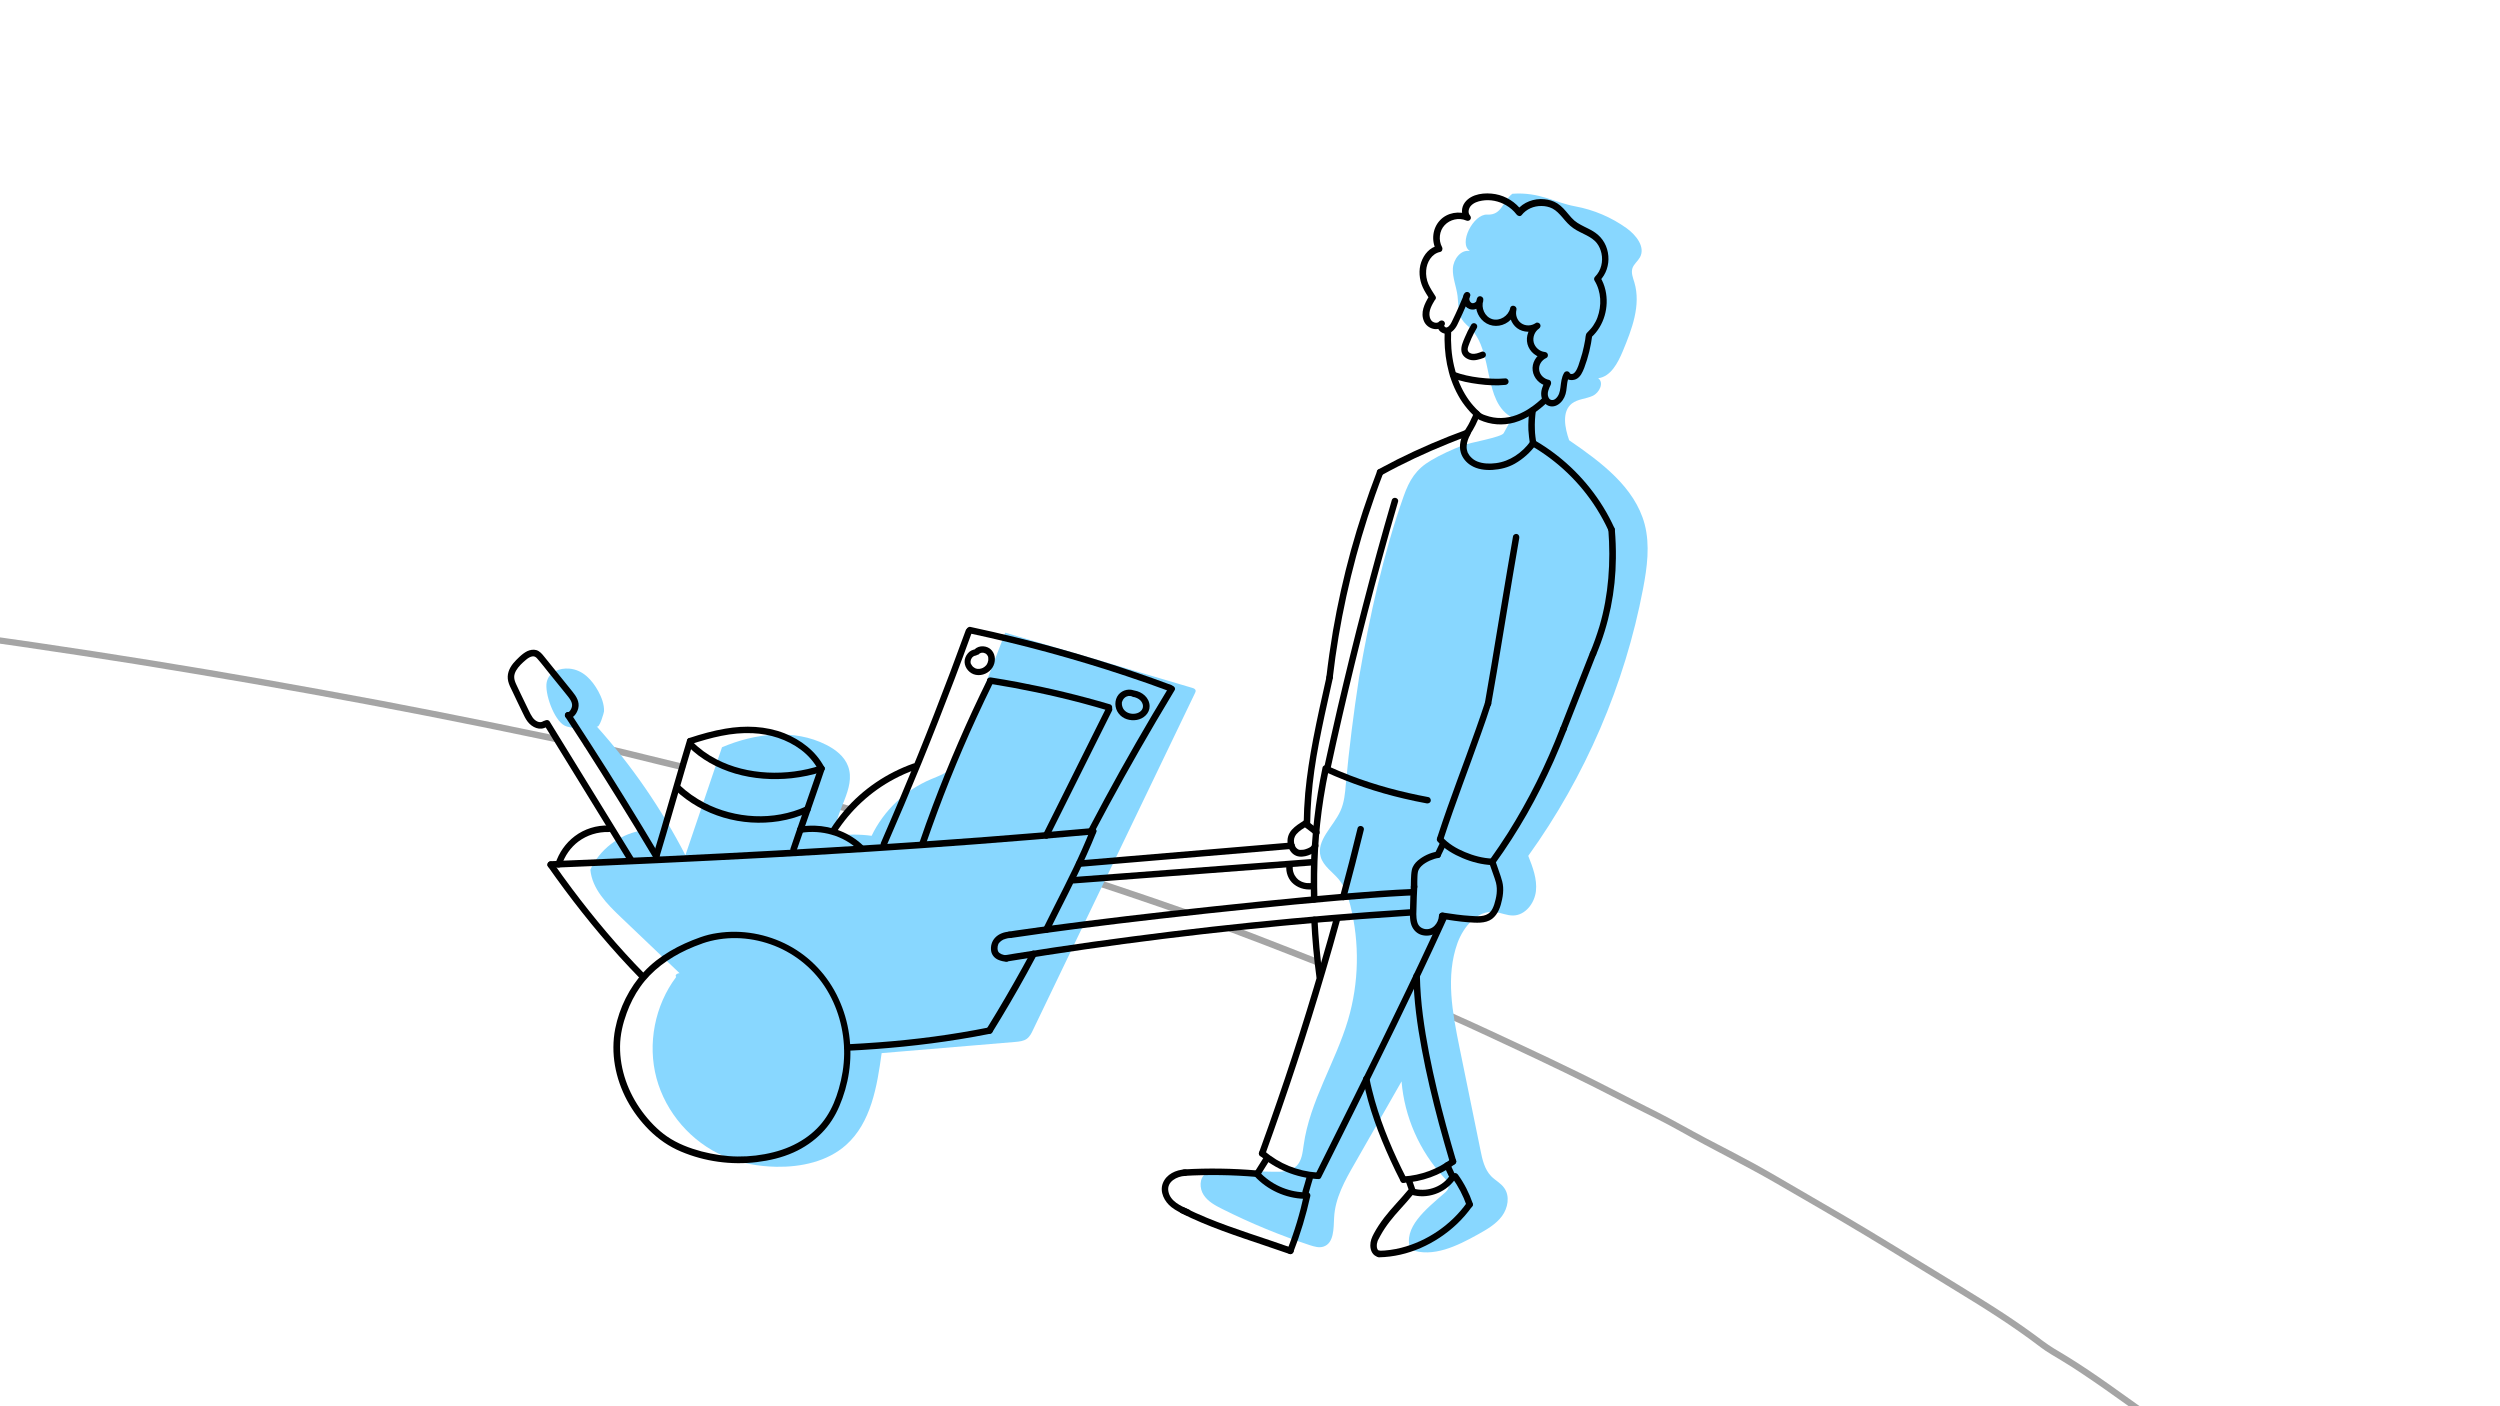 <?xml version="1.0" encoding="utf-8"?>
<!-- Generator: Adobe Illustrator 24.3.0, SVG Export Plug-In . SVG Version: 6.00 Build 0)  -->
<svg version="1.1" xmlns="http://www.w3.org/2000/svg" xmlns:xlink="http://www.w3.org/1999/xlink" x="0px" y="0px"
	 viewBox="0 0 1920 1080" style="enable-background:new 0 0 1920 1080;" xml:space="preserve">
<style type="text/css">
	.st0{fill:#A5A5A5;}
	.st1{fill:#88D7FF;}
</style>
<g id="МОСТ">
	<g id="КОНТУР">
	</g>
	<g>
		<g>
			<path class="st0" d="M1087.9,771.4c15.1,6.6,30.2,13.1,45.1,20c30.6,14.2,61.2,28.4,91.3,43.5c9.7,4.9,19.4,10,29.1,14.8
				c12.5,6.3,25,12.3,37.2,19.2c24,13.6,48.9,25.7,72.8,39.5c23,13.3,46.1,26.6,68.9,40.3c23.3,14,46.3,28.4,69.5,42.5
				c22.4,13.6,44.6,27.6,65.4,43.5c5.1,3.9,10.7,6.9,16.2,10.3c5.7,3.4,11.2,7,16.7,10.7c11.1,7.4,21.9,15.1,32.7,22.8
				c5.4,3.9,10.8,7.7,16.2,11.6c2.6,1.9,5.1-2.5,2.5-4.3c-21.7-15.3-42.9-31.3-65.6-45.1c-5.7-3.4-11.3-6.6-16.6-10.6
				c-5.2-3.9-10.5-7.8-15.8-11.5c-10.7-7.5-21.7-14.6-32.8-21.5c-22.9-14.3-46-28.2-69-42.3c-22.8-14-46-27.5-69.2-40.9
				c-11.9-6.9-23.7-13.9-35.7-20.5c-12.1-6.6-24.3-12.8-36.5-19.2c-12.3-6.5-24.4-13.5-36.8-19.8c-12.3-6.2-24.6-12.4-36.8-18.7
				c-30.7-15.8-62.1-30.3-93.5-44.9c-16.5-7.7-33.2-15-49.8-22.3c-1-0.5-2.1-0.9-3.1-1.4C1087.5,765.8,1084.9,770.1,1087.9,771.4
				L1087.9,771.4z"/>
		</g>
	</g>
	<g>
		<g>
			<path class="st0" d="M944.8,715.8c17.3,6.4,34.5,13.1,51.6,19.8c4.8,1.9,9.6,3.8,14.3,5.6c1.3,0.5,2.7-0.5,3.1-1.7
				c0.4-1.4-0.5-2.6-1.7-3.1c-17.2-6.7-34.3-13.5-51.5-20.1c-4.8-1.8-9.6-3.6-14.4-5.4c-1.3-0.5-2.7,0.5-3.1,1.7
				C942.7,714.2,943.5,715.4,944.8,715.8L944.8,715.8z"/>
		</g>
	</g>
	<g>
		<g>
			<path class="st0" d="M834.3,677.7c19.9,6.5,39.7,13.1,59.5,20c5.5,1.9,11,3.8,16.4,5.7c1.3,0.4,2.7-0.5,3.1-1.7
				c0.4-1.4-0.5-2.6-1.7-3.1c-19.7-6.9-39.5-13.7-59.4-20.3c-5.5-1.8-11-3.6-16.5-5.4C832.6,671.9,831.3,676.7,834.3,677.7
				L834.3,677.7z"/>
		</g>
	</g>
	<g>
		<g>
			<path class="st0" d="M622.2,616c9.7,2.5,19.3,5.1,28.9,7.7c3.1,0.8,4.4-4,1.3-4.8c-9.6-2.6-19.3-5.2-28.9-7.7
				C620.4,610.4,619.1,615.2,622.2,616L622.2,616z"/>
		</g>
	</g>
	<g>
		<g>
			<path class="st0" d="M450,573.8c19,4.2,37.9,9,56.8,13.6c5.5,1.4,11.1,2.7,16.6,4c3.1,0.7,4.5-4.1,1.3-4.8
				c-19-4.5-37.8-9.4-56.8-13.8c-5.5-1.3-11.1-2.6-16.7-3.8C448.2,568.3,446.9,573.1,450,573.8L450,573.8z"/>
		</g>
	</g>
	<g>
		<g>
			<path class="st0" d="M-29.9,490.1c30,4.2,60,8.5,89.9,13.1c29.6,4.5,59.2,9.2,88.7,14.2c29.6,4.9,59.2,10.1,88.7,15.4
				c29.4,5.3,58.8,10.9,88.1,16.6c29.7,5.8,59.3,11.8,88.8,18c3.7,0.8,7.3,1.5,11,2.3c3.1,0.7,4.5-4.2,1.3-4.8
				c-29.6-6.2-59.2-12.3-88.9-18.1c-29.3-5.8-58.7-11.4-88.1-16.7c-29.5-5.4-59.1-10.6-88.6-15.6c-29.5-5-59-9.7-88.6-14.3
				c-29.9-4.6-59.9-9-89.8-13.2c-3.7-0.5-7.4-1-11.1-1.6C-31.7,484.8-33,489.6-29.9,490.1L-29.9,490.1z"/>
		</g>
	</g>
</g>
<g id="ПЧЕЛ">
	<path class="st1" d="M1033.6,602.2c-0.6,7-1.2,14.1-4.1,20.5c-5.4,12.1-18.9,22.7-15.2,35.4c2.1,7.2,9.2,11.6,14,17.4
		c4.6,5.7,7,12.9,8.8,20c7.2,28.7,6.6,59.4-1.8,87.8c-9.7,32.7-29.4,62.4-34.1,96.2c-0.8,5.6-1.4,11.8-5.3,15.8
		c-4.6,4.6-11.9,4.8-18.4,4.6c-13.3-0.3-26.6-0.6-39.9-0.9c-4.1-0.1-8.4-0.1-11.7,2.3c-4.9,3.6-4.8,11.4-1.5,16.4
		c3.3,5.1,8.9,8.1,14.3,10.8c21.7,10.9,44.2,20.2,67.3,27.8c3.4,1.1,7.1,2.2,10.4,1.1c8.1-2.6,7.8-13.8,8.2-22.2
		c0.7-15,8.3-28.6,15.8-41.6c12-21,24-42.1,36-63.1c2.2,27.2,13.8,53.5,32.3,73.5c2,2.2,4.3,4.7,3.8,7.7c-0.3,2-1.9,3.6-3.5,4.9
		c-13.5,11.8-32,26.3-25.7,43.1c17.2,6.4,35.8-2.8,51.8-11.7c6.8-3.8,13.8-7.8,18.4-14c4.6-6.2,6.3-15.4,1.7-21.7
		c-2.6-3.7-6.9-5.8-10-9c-5.1-5.3-6.8-12.9-8.2-20c-5.4-26.3-10.7-52.5-16.1-78.8c-5.4-26.6-10.8-54.8-1.5-80.4
		c4.6-12.5,15.2-25.1,28.5-23.7c4.8,0.5,9.4,2.8,14.3,2.7c9.3-0.2,16.4-9.5,17.4-18.8s-2.5-18.4-5.9-27
		c43.8-60.9,74.2-131.5,88.2-205.3c3.1-16.3,5.4-33.3,1.2-49.4c-7.6-28.6-33.7-47.8-58-64.5c-3.3-9.5-5.8-22,2.1-28.2
		c4.5-3.5,10.8-3.5,16-5.9c5.2-2.4,8.9-10.2,4.2-13.5c9.7-1.3,15.1-11.7,18.9-20.8c7-16.8,14.1-35.3,8.9-52.8
		c-1.1-3.6-2.6-7.3-1.5-10.9c1.1-3.2,4.1-5.4,5.8-8.4c4.3-7.9-2.9-17-10.2-22.3c-11.7-8.4-25.3-14.2-39.4-16.8
		c-16.3-3-27.5-11.2-48.4-9.7c-7.6,5.7-7.9,16.6-19.3,16c-10.7-0.6-22.4,22.4-13.3,28c-7-1.4-12.8,6.4-13.1,13.5
		c-0.3,7.1,2.7,13.9,3.6,21c0.8,6.2,0.1,13,3.5,18.2c1.7,2.7,4.3,4.6,6.6,6.9c18,18.5,9.1,56.2,31.9,68.3c-2.2,4-4.4,8-6.6,12
		c-1.7,3.1-26.6,7.4-31.1,9.2c-8.4,3.3-17,7.1-24.7,11.7c-11.5,6.7-16.6,15.1-21,27.5c-15.8,44.7-26.1,92.2-34.2,138.9
		C1039.6,547.4,1036.1,574.7,1033.6,602.2z"/>
	<g id="Слой_8">
		<g>
			<g>
				<path d="M1124.6,331.3c-2.6,4.9-4.4,10.7-2.7,16.3c1.2,4.1,4.2,7.7,7.9,9.9c4.8,3,10.8,3.7,16.4,3.4c6.1-0.4,11.9-1.8,17.2-4.8
					c6.3-3.6,11.9-8.6,16.2-14.5c0.8-1.1,0.2-2.8-0.9-3.4c-1.3-0.7-2.6-0.2-3.4,0.9c-6.3,8.6-15.8,15.3-26.5,16.6
					c-4.7,0.6-9.8,0.5-14.3-1.3c-2-0.8-3.8-2.1-5.2-3.7c-0.2-0.2-0.4-0.5-0.6-0.7c-0.1-0.1-0.3-0.4,0,0c-0.1-0.1-0.2-0.3-0.3-0.4
					c-0.4-0.6-0.8-1.3-1.2-2c-0.3-0.7,0.2,0.5-0.1-0.3c-0.1-0.2-0.2-0.5-0.2-0.7c-0.2-0.5-0.3-1-0.4-1.5c-0.1-0.7-0.2-1.7-0.1-2.8
					c0.2-2.9,1.3-5.8,2.7-8.4C1130.4,330.9,1126.1,328.4,1124.6,331.3L1124.6,331.3z"/>
			</g>
		</g>
		<g>
			<g>
				<path d="M1131.8,317.2c-0.1,0.4-0.3,0.8-0.4,1.2c-0.2,0.5-0.4,1-0.6,1.5c-0.1,0.1-0.1,0.3-0.2,0.4c-0.1,0.3-0.1,0.2,0,0
					c-0.2,0.4-0.3,0.7-0.5,1c-1.5,3.5-3.4,6.8-5.5,10c-0.7,1.1-0.2,2.8,0.9,3.4c1.3,0.7,2.6,0.3,3.4-0.9c3.1-4.7,5.8-9.9,7.6-15.3
					c0.4-1.2-0.5-2.8-1.7-3.1C1133.5,315.1,1132.2,315.8,1131.8,317.2L1131.8,317.2z"/>
			</g>
		</g>
		<g>
			<g>
				<path d="M1174.6,315.2c-0.7,5-1,10-0.8,15c0.2,3.6,0.7,7.2,1.2,10.8c0.2,1.3,1.9,2.1,3.1,1.7c1.4-0.4,1.9-1.7,1.7-3.1
					c-0.3-1.7-0.4-2.8-0.6-4.3c-0.2-1.8-0.4-3.7-0.4-5.5c-0.2-4.9,0.1-9.8,0.8-14.7c0.2-1.3-1.3-2.5-2.5-2.5
					C1175.6,312.7,1174.7,313.8,1174.6,315.2L1174.6,315.2z"/>
			</g>
		</g>
		<g>
			<g>
				<path d="M1109.5,254.5c-0.7,16.9,2.1,34.3,10.4,49.2c2,3.7,4.4,7.1,7.1,10.3c1.3,1.6,2.7,3.1,4.2,4.5c1.6,1.5,3.1,3.1,5.1,4
					c8.5,3.8,17.8,4.5,26.8,2c9.8-2.8,18.3-8.9,25.6-15.9c2.3-2.2-1.2-5.8-3.5-3.5c-5.9,5.7-12.7,10.7-20.4,13.6
					c-7.8,2.9-16,3.2-23.9,0.3c-1-0.3-2-0.7-2.9-1.2c-0.8-0.4-1.5-1.2-2.2-1.8c-1.4-1.3-2.8-2.7-4.1-4.2c-2.5-2.8-4.7-5.9-6.6-9.1
					c-4-6.7-6.7-14.1-8.4-21.7c-2-8.7-2.6-17.7-2.2-26.6C1114.7,251.3,1109.7,251.3,1109.5,254.5L1109.5,254.5z"/>
			</g>
		</g>
		<g>
			<g>
				<path d="M1115.3,290.3c6.4,2.5,13.3,3.8,20.2,4.7c6.8,0.9,13.8,1.3,20.6,0.6c1.3-0.1,2.5-1.1,2.5-2.5c0-1.3-1.1-2.6-2.5-2.5
					c-6.7,0.6-13.5,0.2-20.2-0.6c-6.5-0.8-13.1-2.2-19.2-4.5c-1.3-0.5-2.7,0.5-3.1,1.7C1113.2,288.7,1114.1,289.8,1115.3,290.3
					L1115.3,290.3z"/>
			</g>
		</g>
		<g>
			<g>
				<path d="M1097.6,227.4c-3.6,5.9-7,12.7-3.9,19.5c2.5,5.6,10.6,8.2,15.1,3.3c-1.2-1.2-2.4-2.4-3.5-3.5c-2.6,3.1-1,7.3,2.4,8.9
					c3.8,1.9,7.5-0.3,9.8-3.4c1.2-1.6,2-3.3,2.8-5.1c1-2.1,1.9-4.1,2.9-6.2c2-4.5,4-9,5.9-13.6c0.5-1.1-0.4-2.5-1.4-2.9
					c-1.2-0.5-2.4,0-3.1,1c-2.8,4.1-0.7,10.2,3.9,11.9c5,1.9,10.3-2.3,10.7-7.3c0.1-1.2-1-2.3-2.2-2.5c-1.3-0.2-2.3,0.6-2.7,1.8
					c-2.2,6.2,0.2,13.6,5.3,17.7c5.4,4.4,13.1,4.3,18.7,0.2c3.1-2.3,5.5-5.5,6.3-9.3c0.7-3.1-4-4.5-4.8-1.3
					c-1.4,5.6,0.6,11.8,5.3,15.4c4.8,3.6,11.9,3.7,16.8,0.4c1.1-0.8,1.6-2.2,0.9-3.4c-0.6-1.1-2.3-1.7-3.4-0.9
					c-5.2,3.5-7.9,10.1-6.3,16.2c1.6,6,7.1,10.3,13.2,10.9c-0.4-1.6-0.8-3.1-1.3-4.7c-5.3,2.4-8.7,8.4-7.9,14.1
					c0.7,5.7,5.3,10.7,11,11.8c-0.5-1.2-1-2.4-1.5-3.7c-1.7,3.5-3.4,7.2-2.9,11.2c0.4,3.4,2.4,6.5,5.7,7.8c3.3,1.2,6.7-0.1,9.1-2.5
					c2.5-2.4,3.9-5.7,4.4-9.1c0.6-3.8,0.5-8,2.5-11.4c-1.4,0-2.9,0-4.3,0c1.8,3.3,6.1,3.9,9.3,2.5c3.4-1.6,5-5.4,6.3-8.7
					c3.1-8.2,5.1-16.6,6.2-25.3c-0.2,0.6-0.5,1.2-0.7,1.8c9.8-8.9,13.7-23.3,10.8-36.1c-0.8-3.6-2.2-7.1-4.1-10.2
					c-0.1,1-0.3,2-0.4,3c5-5,7.3-12.2,6.7-19.1c-0.6-7.3-4.1-13.8-10.2-18c-3.4-2.4-7.3-3.9-10.9-5.9c-1.8-1-3.5-2-5-3.3
					c-1.6-1.4-3-3-4.4-4.7c-2.6-3.1-5.2-6.3-8.7-8.5c-3-1.9-6.5-2.9-10-3.2c-7.7-0.8-16.1,2.2-21,8.4c1.3,0.2,2.6,0.3,3.9,0.5
					c-4.9-6.6-12.2-11.3-20.4-12.8c-7.9-1.4-18.3-0.5-23.5,6.4c-2.9,3.9-3.1,9.5,0.2,13.3c1-1.3,2-2.6,3-3.9
					c-7.5-3.2-16.8-1.7-22.4,4.4c-5.7,6.1-6.7,15.7-2.7,23c0.5-1.2,1-2.4,1.5-3.7c-6.5,1.3-11,6.7-13.1,12.7
					c-2.2,6.2-1.5,13.3,1.1,19.2c1.5,3.4,3.6,6.4,5.5,9.5c1.7,2.7,6,0.2,4.3-2.5c-1.9-3-4-6.1-5.4-9.3c-1.4-3.3-2-7-1.7-10.5
					c0.4-6.2,4.2-12.9,10.7-14.2c1.6-0.3,2.2-2.3,1.5-3.7c-2.9-5.3-2.2-12.5,2-16.9c4-4.3,10.9-6,16.4-3.6c1.1,0.5,2.4,0.4,3.2-0.6
					c0.8-1,0.6-2.3-0.2-3.3c-1.8-2-1-5.3,0.6-7.2c2.2-2.5,5.5-3.6,8.7-4.1c6.2-1.1,12.9,0.3,18.4,3.5c3.1,1.8,5.9,4.2,8.1,7.1
					c0.8,1.1,2.8,1.9,3.9,0.5c3.7-4.7,9.4-7.1,15.3-7c2.8,0,5.7,0.6,8.3,1.9c3.1,1.6,5.4,4.2,7.7,6.8c2.6,3.1,5.1,6.1,8.5,8.4
					c3.1,2.2,6.6,3.6,10,5.4c3,1.6,6,3.4,8.1,6.2c1.7,2.2,2.8,4.9,3.4,7.6c1.4,6.3-0.2,13.3-4.9,18c-0.8,0.8-1,2.1-0.4,3
					c5.2,8.5,5.6,19.1,2.2,28.4c-0.8,2.2-2,4.4-3.3,6.3c-1.4,2.1-3.1,3.7-4.8,5.5c-1.1,1.2-1,3.8-1.3,5.3c-0.3,1.7-0.6,3.4-1,5.1
					c-0.7,3.4-1.6,6.7-2.7,10c-1,3.1-1.9,6.7-3.8,9.3c-0.7,0.9-1.5,1.7-2.6,1.8c-0.8,0.1-1.5-0.1-1.8-0.8c-0.9-1.7-3.4-1.6-4.3,0
					c-2,3.4-2.3,7.3-2.8,11.2c-0.4,3.2-1.1,6.3-3.6,8.5c-1.9,1.7-4.5,1.6-5.6-1c-1.4-3.2,0.4-6.8,1.8-9.7c0.6-1.3,0.2-3.3-1.5-3.7
					c-3.6-0.7-6.8-3.6-7.4-7.4c-0.6-4,1.9-7.8,5.5-9.4c1-0.4,1.4-1.8,1.1-2.8c-0.3-1.1-1.3-1.7-2.4-1.8c-3.9-0.4-7.4-3.5-8.4-7.3
					c-1-3.9,0.7-8.4,4-10.6c-0.8-1.4-1.7-2.9-2.5-4.3c-3.3,2.3-7.9,2.5-11.3,0c-3.1-2.3-4.4-6.4-3.5-10.1c-1.6-0.4-3.2-0.9-4.8-1.3
					c-1.3,5.9-7.9,10.1-13.7,8.4c-5.9-1.8-8.8-8.8-6.9-14.3c-1.6-0.2-3.3-0.4-4.9-0.7c-0.1,1.8-2.5,3.2-4,2.6
					c-0.9-0.4-1.4-1.2-1.7-2.1c-0.3-1-0.2-1.7,0.4-2.6c-1.5-0.6-3-1.3-4.6-1.9c-2.8,6.7-5.7,13.4-8.9,19.9c-0.9,1.9-2.1,4.6-4.2,5.4
					c-0.5,0.2-1.1,0.1-1.6-0.4c0,0-0.5-0.6-0.4-0.4c-0.1-0.1-0.4-0.5-0.2-0.4c-0.2-0.1,0-0.4-0.1,0.1c0-0.3,0.1-0.2,0,0
					c0.9-1,1-2.5,0-3.5c-0.9-0.9-2.6-1-3.5,0c-1.1,1.2-2.6,1.3-4.1,0.8c-1.8-0.6-2.8-2.1-3.3-3.9c-1.3-4.9,1.7-9.7,4.1-13.7
					C1103.6,227.2,1099.3,224.7,1097.6,227.4L1097.6,227.4z"/>
			</g>
		</g>
		<g>
			<g>
				<path d="M1129.9,249.4c-1.9,3.1-3.5,6.3-4.9,9.7c-1.4,3.3-3.2,7.1-2.6,10.7c0.5,3.3,3.3,5.6,6.4,6.5c3.6,1,7.2-0.2,10.6-1.4
					c1.3-0.5,2.1-1.7,1.7-3.1c-0.3-1.2-1.8-2.2-3.1-1.7c-2.4,0.9-5.2,2.1-7.8,1.5c-1.9-0.5-3.2-1.7-3-3.8c0.2-1.4,0.8-2.8,1.3-4.1
					c0.5-1.3,1-2.5,1.5-3.7c1.2-2.7,2.6-5.4,4.1-7.9C1135.9,249.1,1131.6,246.6,1129.9,249.4L1129.9,249.4z"/>
			</g>
		</g>
		<g>
			<g>
				<path d="M1061.2,364.9c16.6-9.2,33.8-17.2,51.4-24.3c4.9-2,9.9-3.9,14.8-5.7c1.3-0.5,2.1-1.7,1.7-3.1c-0.3-1.2-1.8-2.2-3.1-1.7
					c-18.1,6.6-35.8,14.2-53,22.8c-4.9,2.5-9.7,5-14.5,7.6C1055.9,362.1,1058.4,366.5,1061.2,364.9L1061.2,364.9z"/>
			</g>
		</g>
		<g>
			<g>
				<path d="M1176.1,342.4c20.2,11.7,37.5,28.3,50,48.1c3.5,5.6,6.7,11.4,9.4,17.4c0.6,1.2,2.3,1.5,3.4,0.9c1.3-0.7,1.5-2.2,0.9-3.4
					c-9.9-21.8-25.3-41.1-44.2-55.8c-5.4-4.2-11-8-16.9-11.4C1175.9,336.5,1173.4,340.8,1176.1,342.4L1176.1,342.4z"/>
			</g>
		</g>
		<g>
			<g>
				<path d="M1235.2,406.6c1.9,25,0.3,50.2-6.8,74.3c-2.1,6.9-4.5,13.7-7.3,20.4c-0.5,1.2,0.6,2.8,1.7,3.1c1.4,0.4,2.5-0.5,3.1-1.7
					c9.9-23.5,14.9-48.6,15.1-74c0.1-7.4-0.2-14.7-0.8-22c-0.1-1.3-1.1-2.5-2.5-2.5C1236.4,404.1,1235.1,405.3,1235.2,406.6
					L1235.2,406.6z"/>
			</g>
		</g>
		<g>
			<g>
				<path d="M1162,411.9c-2.9,16.6-5.7,33.3-8.5,50c-2.7,16.4-5.4,32.9-8.2,49.3c-1.6,9.5-3.3,19-4.9,28.5c-0.2,1.3,0.4,2.7,1.7,3.1
					c1.2,0.3,2.8-0.4,3.1-1.7c3-16.6,5.8-33.3,8.5-49.9c2.7-16.5,5.4-32.9,8.2-49.4c1.6-9.5,3.2-19.1,4.9-28.6
					c0.2-1.3-0.4-2.7-1.7-3.1C1163.9,409.8,1162.3,410.5,1162,411.9L1162,411.9z"/>
			</g>
		</g>
		<g>
			<g>
				<path d="M1057.5,362.1c-7.6,19.8-14.3,40.1-20,60.6c-5.6,20.4-10.2,41-13.8,61.8c-2,11.9-3.7,23.8-5.1,35.8
					c-0.2,1.3,1.3,2.5,2.5,2.5c1.5,0,2.3-1.2,2.5-2.5c2.4-20.9,5.9-41.7,10.4-62.3c4.5-20.6,10-40.9,16.4-60.9
					c3.7-11.3,7.6-22.5,11.9-33.6c0.5-1.3-0.5-2.7-1.7-3.1C1059.2,359.9,1058,360.8,1057.5,362.1L1057.5,362.1z"/>
			</g>
		</g>
		<g>
			<g>
				<path d="M1068.9,384.1c-7.7,26.4-15,52.9-21.9,79.6c-7,26.6-13.5,53.3-19.8,80.1c-3.5,15.2-6.9,30.3-10.2,45.5
					c-0.7,3.1,4.1,4.5,4.8,1.3c5.8-26.9,12-53.7,18.5-80.4c6.5-26.7,13.4-53.3,20.7-79.9c4.1-15,8.3-30,12.7-44.9
					C1074.6,382.3,1069.8,381,1068.9,384.1L1068.9,384.1z"/>
			</g>
		</g>
		<g>
			<g>
				<path d="M1018,592.9c19.3,8.8,39.5,15.6,60.1,20.4c5.8,1.4,11.7,2.6,17.6,3.7c1.3,0.2,2.7-0.4,3.1-1.7c0.3-1.2-0.4-2.8-1.7-3.1
					c-20.5-3.8-40.8-9.2-60.3-16.7c-5.5-2.1-10.9-4.4-16.2-6.8c-1.2-0.6-2.7-0.4-3.4,0.9C1016.5,590.6,1016.8,592.3,1018,592.9
					L1018,592.9z"/>
			</g>
		</g>
		<g>
			<g>
				<path d="M1024.5,704.6c-6.6,23.9-13.6,47.8-20.9,71.5c-7.2,23.4-14.8,46.7-22.8,69.8c-4.5,13.1-9.1,26.2-13.9,39.3
					c-0.5,1.3,0.5,2.7,1.7,3.1c1.4,0.4,2.6-0.5,3.1-1.7c8.4-23.2,16.5-46.5,24.2-69.9c7.7-23.3,15-46.7,21.9-70.2
					c4-13.4,7.8-26.9,11.5-40.4C1030.2,702.8,1025.4,701.5,1024.5,704.6L1024.5,704.6z"/>
			</g>
		</g>
		<g>
			<g>
				<path d="M1042.6,636.1c-4.2,17.4-8.7,34.8-13.4,52.2c-0.8,3.1,4,4.4,4.8,1.3c4.7-17.3,9.1-34.7,13.4-52.2
					C1048.2,634.3,1043.4,633,1042.6,636.1L1042.6,636.1z"/>
			</g>
		</g>
		<g>
			<g>
				<path d="M1106.5,704c-5.4,11.9-10.9,23.8-16.5,35.6c-6.3,13.4-12.7,26.7-19.2,40c-6.7,13.9-13.5,27.7-20.4,41.6
					c-6.6,13.5-13.3,26.9-20,40.3c-6,12.1-12.1,24.2-18.1,36.3c-0.7,1.3-1.3,2.7-2,4c-1.4,2.9,2.9,5.4,4.3,2.5
					c5.9-11.9,11.9-23.7,17.8-35.6c6.6-13.3,13.3-26.6,19.8-40c6.8-13.8,13.6-27.7,20.4-41.6c6.5-13.4,13-26.9,19.4-40.3
					c5.7-12.1,11.4-24.1,16.9-36.3c0.6-1.3,1.2-2.7,1.8-4c0.6-1.2,0.4-2.7-0.9-3.4C1108.9,702.4,1107.1,702.7,1106.5,704L1106.5,704
					z"/>
			</g>
		</g>
		<g>
			<g>
				<path d="M967.6,887.5c12.3,10.6,27.7,16.9,43.9,18c1.3,0.1,2.5-1.2,2.5-2.5c0-1.4-1.1-2.4-2.5-2.5c-14.8-1-29.1-6.8-40.3-16.5
					c-1-0.9-2.5-1-3.5,0C966.7,884.9,966.5,886.6,967.6,887.5L967.6,887.5z"/>
			</g>
		</g>
		<g>
			<g>
				<path d="M970.3,889.3c-2.1,3.3-4.2,6.6-6.2,9.9c-0.7,1.1-0.3,2.8,0.9,3.4c1.2,0.6,2.7,0.3,3.4-0.9c2.1-3.3,4.2-6.6,6.2-9.9
					c0.7-1.1,0.3-2.8-0.9-3.4C972.5,887.7,971,888.1,970.3,889.3L970.3,889.3z"/>
			</g>
		</g>
		<g>
			<g>
				<path d="M1003.4,904.1c-1,3.6-2,7.2-3.1,10.7c-0.4,1.3,0.4,2.8,1.7,3.1c1.3,0.3,2.7-0.4,3.1-1.7c1-3.6,2-7.2,3.1-10.7
					c0.4-1.3-0.4-2.8-1.7-3.1C1005.1,902.1,1003.8,902.8,1003.4,904.1L1003.4,904.1z"/>
			</g>
		</g>
		<g>
			<g>
				<path d="M1007,706.4c0.7,14.7,2,29.3,4,43.9c0.2,1.3,1.9,2.1,3.1,1.7c1.4-0.4,1.9-1.7,1.7-3.1c-2-14.1-3.2-28.3-3.9-42.6
					C1011.9,703.2,1006.9,703.1,1007,706.4L1007,706.4z"/>
			</g>
		</g>
		<g>
			<g>
				<path d="M1015.7,589.5c-5.4,25.9-8.5,52.3-9,78.7c-0.1,7.5-0.1,15.1,0.1,22.6c0.1,3.2,5.1,3.2,5,0c-0.8-26,0.6-52.1,4.7-77.9
					c1.2-7.4,2.5-14.8,4.1-22.2c0.3-1.3-0.4-2.7-1.7-3.1C1017.5,587.4,1015.9,588.2,1015.7,589.5L1015.7,589.5z"/>
			</g>
		</g>
		<g>
			<g>
				<path d="M1046.9,829.2c4.1,21.4,11.9,42,20.9,61.7c2.5,5.5,5.1,10.9,7.9,16.3c1.5,2.9,5.8,0.3,4.3-2.5
					c-9.7-19-18.2-38.8-24.1-59.3c-1.6-5.8-3.1-11.6-4.2-17.4c-0.3-1.3-1.8-2.1-3.1-1.7C1047.3,826.5,1046.7,827.9,1046.9,829.2
					L1046.9,829.2z"/>
			</g>
		</g>
		<g>
			<g>
				<path d="M1085.5,749.6c0.3,18.7,2.9,37.4,6.3,55.7c3.6,19.5,8.2,38.7,13.3,57.8c2.7,9.9,5.5,19.7,8.4,29.6
					c0.9,3.1,5.7,1.8,4.8-1.3c-5.3-17.9-10.3-36-14.6-54.1c-4.5-19-8.4-38.1-10.9-57.4c-1.3-10-2.1-20.1-2.3-30.2
					C1090.4,746.4,1085.4,746.4,1085.5,749.6L1085.5,749.6z"/>
			</g>
		</g>
		<g>
			<g>
				<path d="M963.5,903.3c9.8,10.6,23.8,17,38.2,17.4c3.2,0.1,3.2-4.9,0-5c-13.2-0.4-25.8-6.3-34.7-15.9
					C964.8,897.4,961.3,901,963.5,903.3L963.5,903.3z"/>
			</g>
		</g>
		<g>
			<g>
				<path d="M965.2,898.9c-18.6-1.6-37.3-1.9-55.9-0.8c-3.2,0.2-3.2,5.2,0,5c18.6-1.1,37.3-0.8,55.9,0.8c1.3,0.1,2.5-1.2,2.5-2.5
					C967.7,900,966.5,899.1,965.2,898.9L965.2,898.9z"/>
			</g>
		</g>
		<g>
			<g>
				<path d="M1001.5,917.3c-3.1,14.5-7.4,28.8-12.9,42.6c-0.5,1.3,0.5,2.7,1.7,3.1c1.4,0.4,2.6-0.5,3.1-1.7
					c5.4-13.8,9.7-28.1,12.9-42.6C1007,915.5,1002.1,914.2,1001.5,917.3L1001.5,917.3z"/>
			</g>
		</g>
		<g>
			<g>
				<path d="M991.7,958.2c-21.6-7.7-43.6-14.2-64.7-22.9c-5.9-2.4-11.7-5.1-17.5-7.9c-2.9-1.4-5.4,2.9-2.5,4.3
					c20.7,10.4,42.8,17.6,64.7,25c6.3,2.1,12.5,4.2,18.7,6.4c1.3,0.5,2.7-0.5,3.1-1.7C993.8,959.9,993,958.7,991.7,958.2
					L991.7,958.2z"/>
			</g>
		</g>
		<g>
			<g>
				<path d="M910.1,898.1c-7,0.3-14.3,3.7-17,10.5c-2.7,6.8,1.2,14.3,6.6,18.5c3.4,2.7,7.2,4.4,11.1,6.2c1.2,0.5,2.7,0.4,3.4-0.9
					c0.6-1.1,0.3-2.9-0.9-3.4c-6.4-2.8-14.7-6.4-16-14.2c-1.3-7.3,6.6-11.4,12.8-11.7C913.3,903,913.3,898,910.1,898.1L910.1,898.1z
					"/>
			</g>
		</g>
		<g>
			<g>
				<path d="M1077.9,908.4c14.1-0.8,28-5.7,39.3-14.2c1.1-0.8,1.6-2.2,0.9-3.4c-0.6-1.1-2.3-1.7-3.4-0.9
					c-10.6,8-23.4,12.8-36.8,13.6C1074.7,903.6,1074.7,908.6,1077.9,908.4L1077.9,908.4z"/>
			</g>
		</g>
		<g>
			<g>
				<path d="M1079.7,907.5c0.8,2.2,1.5,4.4,2.3,6.6c0.2,0.6,0.6,1.2,1.1,1.5c0.5,0.3,1.3,0.4,1.9,0.3c0.6-0.2,1.2-0.6,1.5-1.1
					c0.3-0.6,0.5-1.3,0.3-1.9c-0.8-2.2-1.5-4.4-2.3-6.6c-0.2-0.6-0.6-1.2-1.1-1.5c-0.5-0.3-1.3-0.4-1.9-0.3
					c-0.6,0.2-1.2,0.6-1.5,1.1C1079.7,906.2,1079.5,906.9,1079.7,907.5L1079.7,907.5z"/>
			</g>
		</g>
		<g>
			<g>
				<path d="M1109.4,896.3c1.1,2.4,2.2,4.7,3.3,7.1c0.2,0.5,0.9,1,1.5,1.1c0.6,0.2,1.4,0.1,1.9-0.3c0.5-0.3,1-0.9,1.1-1.5
					c0.2-0.7,0-1.3-0.3-1.9c-1.1-2.4-2.2-4.7-3.3-7.1c-0.2-0.5-0.9-1-1.5-1.1c-0.6-0.2-1.4-0.1-1.9,0.3c-0.5,0.3-1,0.9-1.1,1.5
					C1109,895.1,1109.1,895.7,1109.4,896.3L1109.4,896.3z"/>
			</g>
		</g>
		<g>
			<g>
				<path d="M1083.8,917.5c12.1,3.7,25.7-1.1,33.2-11.1c0.8-1.1,0.2-2.8-0.9-3.4c-1.3-0.7-2.6-0.2-3.4,0.9
					c-6.2,8.3-17.8,11.8-27.6,8.8C1082,911.8,1080.7,916.6,1083.8,917.5L1083.8,917.5z"/>
			</g>
		</g>
		<g>
			<g>
				<path d="M1081.4,913.9c-5.9,7.2-12.5,13.7-18.2,21.1c-3,3.9-5.8,8.1-8.1,12.4c-1.6,3-2.7,5.7-2.7,9.1c0,4,1.9,8,6.1,8.9
					c3.1,0.7,4.5-4.2,1.3-4.8c-0.1,0-1-0.3-0.7-0.1c-0.1,0-0.8-0.5-0.5-0.3c-0.5-0.4-0.6-0.6-0.8-1c-0.1-0.2-0.3-1-0.4-1.5
					c0.1,0.4,0-0.4,0-0.5c0-0.4,0-0.7,0-1.1c0-0.3,0-0.6,0.1-0.9c0.1-0.6-0.1,0.2,0.1-0.4c0.1-0.5,0.2-1.1,0.4-1.6
					c0.1-0.2,0.1-0.4,0.2-0.6c0,0.1-0.3,0.4-0.1,0.3c0.1-0.1,0.4-0.7,0.4-0.8c0.5-1.1,1.1-2.2,1.7-3.2c4.1-7.5,9.5-14,15.3-20.4
					c3.3-3.6,6.5-7.2,9.6-11c0.9-1,1-2.5,0-3.5C1084.1,913.1,1082.3,912.9,1081.4,913.9L1081.4,913.9z"/>
			</g>
		</g>
		<g>
			<g>
				<path d="M1115.4,904.7c4.6,6.5,8.3,13.5,10.9,21c0.4,1.3,1.7,2.1,3.1,1.7c1.2-0.3,2.2-1.8,1.7-3.1c-2.7-7.9-6.5-15.4-11.4-22.2
					c-0.8-1.1-2.2-1.6-3.4-0.9C1115.2,901.9,1114.6,903.6,1115.4,904.7L1115.4,904.7z"/>
			</g>
		</g>
		<g>
			<g>
				<path d="M1059.2,965.6c22-0.4,43.4-10.3,59.3-25.2c4.5-4.2,8.6-8.9,12.2-14c0.8-1.1,0.2-2.8-0.9-3.4c-1.3-0.7-2.6-0.2-3.4,0.9
					c-12,16.8-30.3,29.3-50.3,34.4c-5.6,1.4-11.2,2.2-17,2.3C1056,960.6,1056,965.6,1059.2,965.6L1059.2,965.6z"/>
			</g>
		</g>
		<g>
			<g>
				<path d="M1140.4,539.7c-8.9,27-19.2,53.4-28.7,80.2c-2.7,7.5-5.2,15.1-7.7,22.7c-1,3.1,3.8,4.4,4.8,1.3
					c8.8-27,19.1-53.5,28.6-80.3c2.7-7.5,5.3-15,7.7-22.6C1146.2,538,1141.4,536.7,1140.4,539.7L1140.4,539.7z"/>
			</g>
		</g>
		<g>
			<g>
				<path d="M1221,501.4c-7.7,19.2-15,38.5-22.7,57.8c-0.5,1.3,0.5,2.7,1.7,3.1c1.4,0.4,2.6-0.5,3.1-1.7c7.7-19.2,15-38.5,22.7-57.8
					c0.5-1.3-0.5-2.7-1.7-3.1C1222.7,499.2,1221.5,500.1,1221,501.4L1221,501.4z"/>
			</g>
		</g>
		<g>
			<g>
				<path d="M1198.3,559.1c-5.4,14-11.4,27.8-18.1,41.2c-6.7,13.5-14.1,26.6-22.1,39.4c-4.5,7.1-9.3,14.1-14.2,21
					c-0.8,1.1-0.2,2.8,0.9,3.4c1.3,0.7,2.6,0.2,3.4-0.9c8.8-12.2,17-25,24.5-38.1c7.5-13.2,14.3-26.8,20.5-40.6
					c3.5-7.9,6.8-15.9,10-24c0.5-1.3-0.5-2.7-1.7-3.1C1200,557,1198.8,557.8,1198.3,559.1L1198.3,559.1z"/>
			</g>
		</g>
		<g>
			<g>
				<path d="M1104.1,646.3c5.2,5.8,12.2,9.8,19.3,12.8c7.1,3,14.9,5,22.6,5.3c3.2,0.1,3.2-4.9,0-5c-7.2-0.3-14.3-2.2-20.9-5
					c-6.5-2.7-12.8-6.4-17.5-11.7C1105.5,640.4,1102,643.9,1104.1,646.3L1104.1,646.3z"/>
			</g>
		</g>
		<g>
			<g>
				<path d="M1105.9,647.3c-1.3,2.6-2.5,5.3-3.8,7.9c-0.3,0.6-0.4,1.3-0.3,1.9c0.2,0.6,0.6,1.2,1.1,1.5c1.1,0.6,2.8,0.4,3.4-0.9
					c1.3-2.6,2.5-5.3,3.8-7.9c0.3-0.6,0.4-1.3,0.3-1.9c-0.2-0.6-0.6-1.2-1.1-1.5C1108.2,645.8,1106.5,646.1,1105.9,647.3
					L1105.9,647.3z"/>
			</g>
		</g>
		<g>
			<g>
				<path d="M1103.5,654.1c-5.2,0.8-10.6,3.4-14.6,6.8c-2.1,1.8-4,4.3-4.6,7.1c-0.5,2.4-0.6,5-0.7,7.4c-0.1,1.9-0.1,3.7-0.1,5.6
					c0,3.2,5,3.2,5,0c0-1.3,0-2.7,0-4c0-1.2,0.1-2.4,0.1-3.7c0-0.6,0.1-1.2,0.1-1.7c0-0.3,0-0.5,0.1-0.8c0-0.2,0.1-0.9,0.1-0.7
					c0,0.3,0-0.3,0.1-0.4c0-0.2,0.1-0.4,0.1-0.6c0.1-0.4,0.3-0.9,0.4-1c0.6-1.2,1.2-2,2.1-2.9c1.8-1.8,4.1-3.1,6.4-4.2
					c2-0.9,4.5-1.8,6.8-2.1c1.3-0.2,2.1-1.9,1.7-3.1C1106.2,654.4,1104.9,653.9,1103.5,654.1L1103.5,654.1z"/>
			</g>
		</g>
		<g>
			<g>
				<path d="M1083.5,681c-0.3,5.2-0.5,10.5-0.6,15.7c0,4.5-0.5,9.6,1.1,13.9c1.5,3.9,4.6,6.9,8.8,7.7c4.1,0.8,8.2-0.1,11.4-2.7
					c3.7-3,5.6-7.6,5.9-12.3c0.2-3.2-4.8-3.2-5,0c-0.3,5.7-5,11.5-11.2,10.1c-2.9-0.7-4.8-2.6-5.5-5.5c-1-3.7-0.6-7.9-0.5-11.7
					c0.1-5.1,0.3-10.1,0.6-15.2c0.1-1.3-1.2-2.5-2.5-2.5C1084.6,678.5,1083.6,679.7,1083.5,681L1083.5,681z"/>
			</g>
		</g>
		<g>
			<g>
				<path d="M1107,705.7c6.8,1,13.6,2.1,20.4,2.6c6,0.4,13.4,1.2,18.5-2.6c4.6-3.5,6.6-9.4,7.7-14.9c0.7-3.2,1-6.4,0.8-9.6
					c-0.2-2.9-1-5.6-1.9-8.3c-1.3-3.9-2.6-7.7-4-11.6c-0.5-1.3-1.7-2.1-3.1-1.7c-1.2,0.3-2.2,1.8-1.7,3.1c1,2.8,2,5.7,3,8.5
					c0.8,2.2,1.6,4.5,2.2,6.7c0.7,2.8,0.8,5.6,0.5,8.5c-0.3,2.7-1,5.5-1.8,8.1c-0.7,2.1-1.6,4.3-3.1,5.9c-3.7,4.1-10.3,3.3-15.3,3
					c-7-0.4-13.9-1.5-20.8-2.5c-1.3-0.2-2.7,0.3-3.1,1.7C1104.9,703.8,1105.7,705.5,1107,705.7L1107,705.7z"/>
			</g>
		</g>
		<g>
			<g>
				<path d="M1018.8,519.5c-3.6,16-7.2,32-10.3,48.1c-2.6,13.7-4.8,27.5-6.1,41.4c-0.7,8-1.1,16.1-1.2,24.1c-0.1,3.2,4.9,3.2,5,0
					c0.2-13.8,1.3-27.6,3.2-41.2c2-14.3,4.9-28.4,7.9-42.5c2.1-9.5,4.2-19,6.3-28.5C1024.3,517.7,1019.5,516.4,1018.8,519.5
					L1018.8,519.5z"/>
			</g>
		</g>
		<g>
			<g>
				<path d="M1001,634.1c1.1,1.4,2.7,2.4,4.1,3.5c1.4,1.1,3,2.1,4.1,3.5c0.4,0.5,1.2,0.7,1.8,0.7c0.6,0,1.3-0.3,1.8-0.7
					c0.4-0.5,0.8-1.1,0.7-1.8c0-0.7-0.3-1.2-0.7-1.8c-1.1-1.4-2.7-2.4-4.1-3.5c-1.4-1.1-3-2.1-4.1-3.5c-0.4-0.5-1.2-0.7-1.8-0.7
					c-0.6,0-1.3,0.3-1.8,0.7c-0.4,0.5-0.8,1.1-0.7,1.8C1000.3,633.1,1000.6,633.6,1001,634.1L1001,634.1z"/>
			</g>
		</g>
		<g>
			<g>
				<path d="M1001.5,630.2c-3.3,2-6.8,4.2-9.4,7.1c-2.8,3.2-3.8,7-3.1,11.2c0.6,3.7,3,7.5,6.6,8.8c2.9,1.1,6.4,0.6,9.2-0.4
					c3.2-1.1,7-3.2,7.7-6.8c0.3-1.3-0.4-2.7-1.7-3.1c-1.2-0.3-2.8,0.4-3.1,1.7c0,0.1-0.2,0.7-0.1,0.4c0.1-0.3-0.2,0.3-0.2,0.4
					c-0.2,0.4,0,0.1,0,0c-0.1,0.1-0.2,0.2-0.3,0.3c-0.2,0.2-0.4,0.4-0.6,0.6c-0.1,0.1-0.4,0.3,0,0c-0.1,0.1-0.2,0.1-0.3,0.2
					c-0.2,0.2-0.5,0.3-0.7,0.4c-0.2,0.1-0.5,0.3-0.8,0.4c-0.2,0.1-0.3,0.1-0.5,0.2c-0.4,0.2,0.5-0.2-0.2,0.1
					c-0.6,0.2-1.1,0.4-1.7,0.6c-0.3,0.1-0.6,0.1-0.9,0.2c-0.2,0-0.3,0.1-0.5,0.1c-0.1,0-0.6,0.1-0.2,0c-0.6,0.1-1.1,0.1-1.7,0.1
					c-0.3,0-0.5,0-0.8,0c-0.3,0,0.1,0,0.1,0c-0.2,0-0.4-0.1-0.5-0.1c-0.2-0.1-0.5-0.1-0.7-0.2c0.5,0.2-0.1-0.1-0.3-0.2
					c-0.5-0.3-0.9-0.7-1.4-1.2c-0.7-0.9-1.2-2.1-1.5-3.4c-0.5-2.5,0.1-5,1.7-6.9c2.3-2.7,5.4-4.5,8.3-6.3
					C1006.8,632.8,1004.3,628.5,1001.5,630.2L1001.5,630.2z"/>
			</g>
		</g>
		<g>
			<g>
				<path d="M987.9,664.7c-0.5,5.4,1.5,11,5.8,14.4c4.5,3.6,10.3,4.7,15.9,3.7c1.3-0.2,2.1-1.9,1.7-3.1c-0.4-1.4-1.7-2-3.1-1.7
					c-0.1,0-1,0.1-0.6,0.1c-0.3,0-0.6,0.1-0.9,0.1c-0.6,0-1.2,0.1-1.7,0c-0.3,0-0.6,0-0.9,0c-0.1,0-1.1-0.1-0.5,0
					c-0.5-0.1-1.1-0.2-1.6-0.3c-1.1-0.3-2-0.6-2.6-0.9c-0.5-0.2-0.9-0.5-1.4-0.8c-0.2-0.1-0.4-0.2-0.6-0.4c-0.1-0.1-0.2-0.2-0.4-0.3
					c0.2,0.2,0.2,0.2,0,0c-0.4-0.3-0.8-0.7-1.1-1.1c-0.2-0.2-0.4-0.4-0.5-0.6c-0.1-0.1-0.5-0.7-0.2-0.3c-0.3-0.4-0.6-0.9-0.9-1.3
					c-0.1-0.3-0.3-0.5-0.4-0.8c0,0-0.3-0.7-0.1-0.2c-1-2.4-1.1-4-0.9-6.5c0.1-1.3-1.2-2.5-2.5-2.5
					C988.9,662.2,988,663.3,987.9,664.7L987.9,664.7z"/>
			</g>
		</g>
	</g>
</g>
<g id="ТЕЛЕГА">
	<path class="st1" d="M433.5,557.2c3,1.6,6.8,1.4,9.9,2.9c3.7,1.7,5.9,5.4,7.9,8.9c13.4,23,26.8,46.1,40.1,69.1
		c-16.4,3.2-31,14.6-38,29.8c1.3,14.7,12.6,26.2,23.3,36.4c15.7,15,31.4,29.9,47.1,44.9c0.4-3.3-6.5-1.5-4.5,1.1
		c-16.4,21.8-22.2,51.4-15.1,77.8s26.8,49.1,51.9,59.9c12.6,5.4,26.4,7.8,40.1,8.1c19.1,0.3,39.2-4,53.5-16.7
		c19.3-17.2,23.9-45,27.4-70.6c34.2-2.9,68.5-5.7,102.7-8.6c3.1-0.3,6.3-0.6,8.8-2.4c2.3-1.7,3.6-4.3,4.8-6.9
		c41.4-86.2,82.8-172.3,124.3-258.5c0.4-0.7,0.7-1.6,0.5-2.3c-0.3-1-1.5-1.5-2.5-1.8C867.9,514.1,820,500,772,485.9
		c-12,31.2-23.9,62.3-35.9,93.5c-1.4,3.6-2.8,7.2-5.3,10.1c-4,4.6-10.1,6.5-15.7,8.9c-19.8,8.3-36.4,24.1-45.7,43.5
		c-9.4-1.3-19-1.2-28.4,0.1c-0.5-18.5,16.8-36.2,10.3-53.6c-2.8-7.5-9.6-12.8-16.8-16.4c-24.6-12.5-54.7-8.9-80,1.9
		c-9.4,27.6-18.7,55.3-28.1,82.9c-18.4-35.7-41.4-69.1-68.2-99c2.1,2.3,5.7-10.8,5.7-11.5c0.2-5.3-1.9-10.8-4.4-15.4
		c-4.8-8.7-11.8-16.5-22.3-17.4c-7.4-0.6-15.5,2.4-17.3,10.3C418.1,532.3,425.4,552.9,433.5,557.2z"/>
	<g id="Слой_9">
		<g>
			<g>
				<path d="M420.7,665.3c16.9,24.1,35.1,47.3,54.9,69.2c5.1,5.6,10.3,11.2,15.6,16.6c2.3,2.3,5.8-1.2,3.5-3.5
					c-19.9-20.3-38.3-42.2-55.3-64.9c-4.9-6.5-9.7-13.2-14.4-19.9c-0.8-1.1-2.2-1.6-3.4-0.9C420.5,662.5,419.9,664.2,420.7,665.3
					L420.7,665.3z"/>
			</g>
		</g>
		<g>
			<g>
				<path d="M805.8,715.2c9.6-19.6,19.9-38.8,28.8-58.8c2.6-5.7,5-11.5,7.4-17.4c0.5-1.3-0.5-2.7-1.7-3.1c-1.4-0.4-2.6,0.5-3.1,1.7
					c-7.9,19.9-17.6,39-27.3,58.1c-2.8,5.6-5.6,11.2-8.4,16.8c-0.6,1.2-0.3,2.7,0.9,3.4C803.5,716.8,805.2,716.5,805.8,715.2
					L805.8,715.2z"/>
			</g>
		</g>
		<g>
			<g>
				<path d="M762.1,792.8c9.2-14.9,18.1-30,26.5-45.3c2.5-4.5,5-9.1,7.4-13.7c1.5-2.8-2.8-5.4-4.3-2.5
					c-8.3,15.4-16.9,30.6-25.9,45.6c-2.7,4.4-5.4,8.9-8.1,13.3C756.1,793,760.4,795.5,762.1,792.8L762.1,792.8z"/>
			</g>
		</g>
		<g>
			<g>
				<path d="M422.9,666.5c54.3-2.2,108.6-4.7,162.9-7.6c54.2-2.9,108.3-6.3,162.4-10.4c30.5-2.3,60.9-4.8,91.3-7.6
					c3.2-0.3,3.2-5.3,0-5c-54.1,4.9-108.4,9-162.6,12.5c-54.1,3.5-108.3,6.4-162.5,9c-30.5,1.4-61,2.8-91.5,4
					C419.7,661.7,419.7,666.7,422.9,666.5L422.9,666.5z"/>
			</g>
		</g>
		<g>
			<g>
				<path d="M650.8,807c28.8-1.4,57.5-4.2,85.9-8.8c8-1.3,16-2.7,23.9-4.3c1.3-0.3,2.1-1.8,1.7-3.1c-0.4-1.4-1.7-2-3.1-1.7
					c-27.9,5.6-56.1,9.3-84.4,11.4c-8,0.6-16.1,1.1-24.1,1.5C647.6,802.2,647.5,807.2,650.8,807L650.8,807z"/>
			</g>
		</g>
		<g>
			<g>
				<path d="M776.2,720.4c16.6-2.5,33.1-4.7,49.7-6.9c21.7-2.8,43.4-5.4,65.1-7.9c23.4-2.7,46.9-5.2,70.3-7.6
					c22.1-2.3,44.1-4.4,66.2-6.3c17.6-1.5,35.1-2.9,52.7-3.8c1.7-0.1,3.4-0.2,5.1-0.2c3.2-0.1,3.2-5.1,0-5
					c-16.9,0.7-33.7,2-50.6,3.4c-21.9,1.8-43.7,3.9-65.5,6.1c-23.5,2.4-46.9,4.9-70.4,7.5c-22.2,2.5-44.3,5.1-66.4,7.9
					c-17.6,2.2-35.2,4.5-52.7,7.1c-1.7,0.2-3.3,0.5-5,0.8c-1.3,0.2-2.1,1.9-1.7,3.1C773.5,720.1,774.9,720.6,776.2,720.4
					L776.2,720.4z"/>
			</g>
		</g>
		<g>
			<g>
				<path d="M537.9,719.8c-16.1,5.7-31.7,14-43.5,26.7c-11.1,12-18.7,27.5-21.9,43.5c-3.7,18.8,0.1,38.3,9.1,55.1
					c4.5,8.4,10.3,16.1,17,22.8c7.1,7,15.1,12.6,24.4,16.5c18.2,7.7,38.7,10.5,58.2,8.1c9.7-1.2,19.3-3.4,28.2-7.4
					c8.1-3.6,15.7-8.8,21.8-15.1c5.8-5.9,10.2-12.9,13.4-20.4c3.5-8.2,6.1-17,7.4-25.9c2.9-19.2,0.2-39.1-8-56.7
					c-8-17.4-21.4-31.9-38.3-40.9c-16.7-8.9-36.1-12.4-54.9-9.5C546.5,717.2,542.1,718.3,537.9,719.8c-1.3,0.4-2.1,1.7-1.7,3.1
					c0.3,1.2,1.8,2.2,3.1,1.7c17-5.9,35.6-5.3,52.4,0.6c16.9,5.9,31.7,17.3,41.6,32.3c10.1,15.3,15.2,33.7,15,52
					c-0.1,9.1-1.6,18-4.1,26.7c-2.2,7.6-5.1,14.9-9.5,21.5c-4.3,6.6-10,12.2-16.5,16.6c-7.4,5-15.4,8.4-24.1,10.6
					c-9,2.3-18.3,3.4-27.6,3.3c-9.3-0.1-18.7-1.6-27.7-3.9c-9.3-2.5-18.5-6-26.5-11.5c-7.4-5.1-13.9-12-19.2-19.2
					c-10.6-14.4-17.1-32-16.9-50.1c0.1-8.8,2.1-17.3,5.1-25.5c2.6-7.1,6-13.9,10.4-20.1c8.9-12.7,21.8-22,35.8-28.5
					c3.9-1.8,7.9-3.4,11.9-4.8c1.3-0.5,2.1-1.7,1.7-3.1C540.6,720.3,539.2,719.3,537.9,719.8L537.9,719.8z"/>
			</g>
		</g>
		<g>
			<g>
				<path d="M417.9,556.7c16.8,27.4,33.7,54.7,50.5,82.1c4.8,7.8,9.6,15.6,14.4,23.4c1.7,2.7,6,0.2,4.3-2.5
					c-16.8-27.4-33.7-54.7-50.5-82.1c-4.8-7.8-9.6-15.6-14.4-23.4C420.5,551.4,416.2,553.9,417.9,556.7L417.9,556.7z"/>
			</g>
		</g>
		<g>
			<g>
				<path d="M434.2,550.6c9.1,13.9,18.2,27.9,27,42c8.8,14,17.6,28.1,26.2,42.2c4.9,8,9.7,16.1,14.5,24.1c1.6,2.8,6,0.3,4.3-2.5
					c-8.5-14.3-17.1-28.5-25.9-42.7c-8.7-14.1-17.5-28.1-26.5-42c-5.1-7.9-10.2-15.8-15.3-23.6C436.7,545.4,432.4,547.9,434.2,550.6
					L434.2,550.6z"/>
			</g>
		</g>
		<g>
			<g>
				<path d="M417.2,553.9c-2.9,1.9-6.3-0.3-8.1-2.8c-1.2-1.7-2.1-3.5-3-5.4c-1.1-2.2-2.1-4.4-3.2-6.6c-2.1-4.4-4.3-8.8-6.3-13.2
					c-0.9-1.9-1.7-3.9-1.7-6c0-1.7,0.6-3.3,1.4-4.8c1.9-3.3,4.9-6.1,7.8-8.5c1.3-1.1,3-2.2,4.7-2.5c1.7-0.3,2.9,0.6,3.9,1.8
					c3.2,3.6,6.1,7.5,9.2,11.3c3.1,3.9,6.3,7.7,9.4,11.6c1.7,2.1,3.4,4.1,5,6.2c1.3,1.7,2.7,3.6,3,5.7c0.2,1.4-0.1,2.7-0.8,4
					c-0.4,0.7-0.7,1.2-1.2,1.7c-0.4,0.4-0.7,0.5-1,0.4c-3.2-0.1-3.2,4.9,0,5c4.2,0.1,6.9-4.2,7.8-7.8c1.2-5-1.5-9.2-4.5-12.9
					c-7.2-9-14.5-18-21.8-27c-1.6-2-3.3-4-5.8-4.8c-2.4-0.7-4.9-0.2-7.1,0.8c-2.2,1.1-4.2,2.7-6,4.4c-1.7,1.6-3.3,3.2-4.8,5
					c-3.2,4-5,8.6-3.8,13.7c0.6,2.6,1.9,5.1,3.1,7.5c1.2,2.6,2.5,5.2,3.7,7.8c1.4,3,2.8,5.9,4.3,8.9c1.1,2.4,2.3,4.8,3.9,6.9
					c3.3,4.3,9.4,7.2,14.5,3.9C422.4,556.5,419.9,552.1,417.2,553.9L417.2,553.9z"/>
			</g>
		</g>
		<g>
			<g>
				<path d="M680.8,649.7c9.2-21.1,18.2-42.3,26.9-63.6c8.7-21.3,17.1-42.8,25.3-64.3c4.6-12.1,9.1-24.2,13.5-36.4
					c0.5-1.3-0.5-2.7-1.7-3.1c-1.4-0.4-2.6,0.5-3.1,1.7c-7.8,21.5-15.9,42.9-24.2,64.2c-8.3,21.3-16.9,42.5-25.8,63.6
					c-5,11.8-10,23.6-15.1,35.3c-0.5,1.2-0.4,2.7,0.9,3.4C678.4,651.2,680.3,650.9,680.8,649.7L680.8,649.7z"/>
			</g>
		</g>
		<g>
			<g>
				<path d="M744.1,486.3c20.5,4.4,40.8,9.3,61,14.8c20.1,5.5,40.1,11.5,59.8,18.1c11.2,3.7,22.3,7.6,33.3,11.7
					c1.3,0.5,2.7-0.5,3.1-1.7c0.4-1.4-0.5-2.6-1.7-3.1c-19.6-7.3-39.4-14-59.4-20.1c-19.9-6.1-40-11.7-60.3-16.6
					c-11.4-2.8-22.9-5.4-34.5-7.9C742.3,480.8,741,485.6,744.1,486.3L744.1,486.3z"/>
			</g>
		</g>
		<g>
			<g>
				<path d="M897.7,527.8c-8.6,14.1-17,28.3-25.2,42.6c-8.2,14.2-16.2,28.6-24,43c-4.4,8.2-8.8,16.4-13.1,24.6
					c-1.5,2.8,2.8,5.4,4.3,2.5c7.7-14.6,15.5-29.1,23.6-43.6c8-14.4,16.2-28.6,24.5-42.8c4.7-8,9.5-16,14.3-24
					C903.7,527.6,899.4,525.1,897.7,527.8L897.7,527.8z"/>
			</g>
		</g>
		<g>
			<g>
				<path d="M711.2,647.9c5.7-16.5,11.7-32.8,18.2-49c6.5-16.1,13.3-32.1,20.6-47.9c4.1-9,8.4-17.9,12.7-26.7
					c0.6-1.2,0.3-2.7-0.9-3.4c-1.1-0.6-2.8-0.3-3.4,0.9c-7.8,15.8-15.2,31.7-22.2,47.9c-7,16.1-13.6,32.4-19.8,48.8
					c-3.5,9.3-6.9,18.7-10.1,28.1c-0.4,1.3,0.5,2.7,1.7,3.1C709.4,650,710.7,649.2,711.2,647.9L711.2,647.9z"/>
			</g>
		</g>
		<g>
			<g>
				<path d="M760,525.1c24,3.8,47.8,8.8,71.3,15c6.6,1.8,13.2,3.6,19.8,5.6c3.1,0.9,4.4-3.9,1.3-4.8c-23.3-6.9-47-12.6-70.9-17.1
					c-6.7-1.3-13.5-2.4-20.3-3.5c-1.3-0.2-2.7,0.3-3.1,1.7C757.9,523.2,758.6,524.9,760,525.1L760,525.1z"/>
			</g>
		</g>
		<g>
			<g>
				<path d="M849.7,543.4c-12.6,25.3-25.3,50.7-37.9,76c-3.5,7-7,14-10.5,21c-1.4,2.9,2.9,5.4,4.3,2.5c12.6-25.3,25.3-50.7,37.9-76
					c3.5-7,7-14,10.5-21C855.4,543,851.1,540.5,849.7,543.4L849.7,543.4z"/>
			</g>
		</g>
		<g>
			<g>
				<path d="M749.4,498.6c-2.4,0.3-4.7,1.3-6.2,3.3c-1.5,1.8-2.5,4.2-2.4,6.6c0.2,4.7,4,9,8.7,9.8c4.9,0.9,10-1.4,12.7-5.6
					c2.6-4,2.6-9.7-0.6-13.3c-3.2-3.7-9.7-4.2-13.2-0.6c-0.9,1-1,2.6,0,3.5c0.9,0.9,2.6,1,3.5,0c0.1-0.2,0.3-0.3,0.5-0.4
					c-0.1,0.1-0.4,0.2,0,0c0.1-0.1,1-0.5,0.5-0.3c0.3-0.1,0.7-0.2,1-0.3c0.1,0,0.5,0,0,0c0.2,0,0.4,0,0.6,0c0.2,0,0.4,0,0.6,0
					c0.1,0,0.4,0.1,0,0c0.3,0.1,0.7,0.1,1,0.3c0.1,0,0.3,0.1,0.4,0.1c-0.5-0.2,0.1,0.1,0.2,0.1c0.3,0.2,0.6,0.4,0.9,0.6
					c-0.4-0.3,0.3,0.3,0.4,0.5c0.5,0.5-0.2-0.3,0.1,0.1c0.1,0.2,0.2,0.3,0.3,0.5c0.1,0.2,0.2,0.4,0.3,0.5c0.2,0.4-0.1-0.5,0.1,0.2
					c0,0.2,0.1,0.3,0.1,0.5c0,0.1,0.2,0.8,0.1,0.6c-0.1-0.4,0,0.4,0,0.4c0,0.2,0,0.3,0,0.5c0,0.2,0,0.5,0,0.7c0,0.1,0,0.5,0,0.1
					c-0.1,0.4-0.1,0.8-0.3,1.2c0,0.2-0.1,0.3-0.1,0.5c-0.1,0.2-0.1,0.3-0.2,0.5c0.1-0.2,0.1-0.2,0,0c-0.2,0.3-0.3,0.7-0.5,1
					c-0.1,0.2-0.3,0.4-0.4,0.6c0.1-0.1,0.3-0.3-0.1,0.1c-0.3,0.3-0.6,0.6-0.9,0.9c-0.1,0.1-0.3,0.2-0.4,0.3
					c-0.2,0.2-0.3,0.2-0.1,0.1c-0.1,0.1-0.2,0.1-0.3,0.2c-0.7,0.5-1.2,0.7-1.8,0.9c-0.4,0.1-0.8,0.2-1.2,0.3c-0.2,0-0.3,0.1-0.5,0.1
					c0.5-0.1-0.4,0-0.5,0c-0.4,0-0.8,0-1.1,0c0.5,0.1-0.3-0.1-0.3-0.1c-0.2,0-0.3-0.1-0.5-0.1c-0.2-0.1-0.4-0.1-0.6-0.2
					c-0.4-0.1,0.5,0.3-0.2-0.1c-0.4-0.2-0.8-0.4-1.1-0.7c-0.4-0.2,0.4,0.4-0.2-0.1c-0.1-0.1-0.2-0.2-0.4-0.3
					c-0.3-0.3-0.6-0.6-0.8-0.9c0.3,0.3,0-0.1-0.1-0.2c-0.1-0.2-0.2-0.3-0.3-0.5c-0.1-0.2-0.2-0.3-0.3-0.5c-0.1-0.2-0.1-0.1,0,0.1
					c-0.1-0.1-0.1-0.3-0.2-0.4c0-0.1-0.1-0.3-0.1-0.5c0-0.1-0.1-0.7-0.1-0.3c0-0.2,0-0.5,0-0.7c0-0.1,0.1-0.8,0-0.3
					c0.1-0.4,0.2-0.8,0.3-1.3c0-0.1,0.3-0.6,0.1-0.2c0.1-0.2,0.2-0.4,0.3-0.6c0.1-0.2,0.2-0.3,0.3-0.5c0.1-0.1,0.1-0.1,0,0
					c0.1-0.1,0.2-0.2,0.3-0.4c0.1-0.1,0.2-0.2,0.3-0.3c0.1-0.1,0.6-0.4,0.2-0.2c0.2-0.1,0.4-0.3,0.6-0.4c0.1-0.1,0.7-0.3,0.2-0.1
					c0.1-0.1,0.3-0.1,0.4-0.2c0.1,0,1-0.2,0.5-0.1c1.3-0.2,2.5-1,2.5-2.5C751.9,499.9,750.8,498.5,749.4,498.6L749.4,498.6z"/>
			</g>
		</g>
		<g>
			<g>
				<path d="M872.1,530.8c-4.3-2.3-10-1.1-13.1,2.7c-3.3,4.1-3.1,10.3,0.1,14.4c3.2,4.3,8.8,5.9,14,5c5.2-0.9,9.9-5.1,9.8-10.6
					c-0.1-6.5-5.7-11-11.7-12c-1.3-0.2-2.7,0.4-3.1,1.7c-0.3,1.2,0.4,2.8,1.7,3.1c3.4,0.6,6.8,2.3,7.8,5.8c0.9,3.2-1.2,5.8-4.2,6.8
					c-3,1-6.8,0.5-9.2-1.6c-1.3-1.1-2-2.4-2.4-4c-0.2-0.8-0.2-1.2-0.2-2.2c0-0.6,0-0.5,0.2-1c0-0.2,0.1-0.4,0.2-0.5
					c0,0,0.3-0.7,0.2-0.5c0.7-1.5,1.9-2.5,3.1-3c0.5-0.2,0.9-0.3,1.4-0.4c0.5-0.1-0.6,0,0.2,0c0.3,0,0.5,0,0.8,0
					c0.6,0,1.4,0.2,2,0.5C872.4,536.7,874.9,532.3,872.1,530.8L872.1,530.8z"/>
			</g>
		</g>
		<g>
			<g>
				<path d="M506.4,658.3c7-23.1,13.5-46.3,20.3-69.4c1.9-6.4,3.8-12.8,5.7-19.1c0.9-3.1-3.9-4.4-4.8-1.3
					c-7,23.1-13.5,46.3-20.3,69.4c-1.9,6.4-3.8,12.8-5.7,19.1C500.7,660.1,505.5,661.4,506.4,658.3L506.4,658.3z"/>
			</g>
		</g>
		<g>
			<g>
				<path d="M530.7,571.5c15.3-5,31.2-9.2,47.4-8.4c13.2,0.6,26.3,4.7,37,12.7c5.6,4.2,10.3,9.6,13.6,15.8c1.5,2.8,5.8,0.3,4.3-2.5
					c-6.4-12.2-17.8-20.8-30.4-25.9c-14.5-5.7-30.3-6.2-45.5-3.6c-9.5,1.6-18.7,4.2-27.8,7.2C526.3,567.7,527.6,572.5,530.7,571.5
					L530.7,571.5z"/>
			</g>
		</g>
		<g>
			<g>
				<path d="M528.3,573.1c9.9,10.1,22.8,17,36.3,21c14,4.1,28.8,5.1,43.3,3.6c8-0.9,16-2.5,23.6-5c3-1,1.7-5.8-1.3-4.8
					c-13.1,4.3-27,6.1-40.8,5.4c-13.6-0.7-27.3-3.9-39.4-10.3c-6.7-3.5-12.8-7.9-18.1-13.3C529.6,567.3,526.1,570.8,528.3,573.1
					L528.3,573.1z"/>
			</g>
		</g>
		<g>
			<g>
				<path d="M628.5,589.6c-5.5,16.1-11.1,32.2-16.7,48.2c-1.6,4.6-3.2,9.2-4.7,13.8c-1,3.1,3.8,4.4,4.8,1.3
					c5.5-16.1,11.1-32.2,16.7-48.2c1.6-4.6,3.2-9.2,4.7-13.8C634.3,587.9,629.5,586.6,628.5,589.6L628.5,589.6z"/>
			</g>
		</g>
		<g>
			<g>
				<path d="M518.6,606.8c10.5,9.9,23.3,17,37.1,21.1c13.8,4.1,28.4,5,42.5,2.8c8-1.3,15.8-3.6,23.2-7c1.2-0.6,1.5-2.3,0.9-3.4
					c-0.7-1.3-2.2-1.5-3.4-0.9c-12.3,5.6-26,8-39.4,7.4c-13.4-0.6-26.7-4.1-38.6-10.3c-6.8-3.6-13.1-8-18.7-13.3
					C519.8,601,516.2,604.5,518.6,606.8L518.6,606.8z"/>
			</g>
		</g>
		<g>
			<g>
				<path d="M431.4,664.5c2.3-7.2,6.8-13.7,12.8-18.2c6.7-5,14.9-7.5,23.2-7.3c3.2,0.1,3.2-4.9,0-5c-9.3-0.3-18.6,2.6-26,8.2
					c-7,5.3-12.1,12.6-14.8,20.9C425.6,666.3,430.5,667.6,431.4,664.5L431.4,664.5z"/>
			</g>
		</g>
		<g>
			<g>
				<path d="M615.3,639.6c15.7-2.5,32.4,2.1,43.9,13.1c2.3,2.2,5.9-1.3,3.5-3.5c-10-9.5-23.4-14.7-37.1-15.1
					c-3.9-0.1-7.8,0.2-11.7,0.8c-1.3,0.2-2.1,1.9-1.7,3.1C612.6,639.3,614,639.8,615.3,639.6L615.3,639.6z"/>
			</g>
		</g>
		<g>
			<g>
				<path d="M642,639.7c11.1-17.4,26.6-31.8,44.9-41.5c5.1-2.7,10.4-5.1,15.9-7c1.3-0.5,2.1-1.7,1.7-3.1c-0.3-1.2-1.8-2.2-3.1-1.7
					c-20.3,7.2-38.7,19.6-52.8,36c-4,4.7-7.7,9.6-11,14.8C635.9,639.9,640.3,642.4,642,639.7L642,639.7z"/>
			</g>
		</g>
		<g>
			<g>
				<path d="M773.6,738.4c19.8-3.3,39.5-6.3,59.4-9.2c20.1-2.9,40.1-5.6,60.2-8.1c20.4-2.5,40.7-4.9,61.2-7
					c20.2-2.1,40.4-4.1,60.7-5.8c20-1.7,40-3.2,60.1-4.5c2.5-0.2,4.9-0.3,7.4-0.5c3.2-0.2,3.2-5.2,0-5c-20,1.3-39.9,2.7-59.9,4.4
					c-20.4,1.7-40.8,3.6-61.2,5.7c-20.4,2.1-40.8,4.4-61.2,6.9c-20.4,2.5-40.8,5.2-61.1,8c-19.9,2.8-39.7,5.8-59.6,9
					c-2.4,0.4-4.9,0.8-7.3,1.2c-1.3,0.2-2.1,1.9-1.7,3.1C770.9,738.1,772.2,738.6,773.6,738.4L773.6,738.4z"/>
			</g>
		</g>
		<g>
			<g>
				<path d="M828.8,665.8c21.3-1.8,42.5-3.6,63.8-5.4c21-1.8,41.9-3.5,62.9-5.3c12.1-1,24.3-2,36.4-3.1c1.3-0.1,2.5-1.1,2.5-2.5
					c0-1.3-1.1-2.6-2.5-2.5c-21.3,1.8-42.5,3.6-63.8,5.4c-21,1.8-41.9,3.5-62.9,5.3c-12.1,1-24.3,2-36.4,3.1
					c-1.3,0.1-2.5,1.1-2.5,2.5C826.3,664.5,827.4,665.9,828.8,665.8L828.8,665.8z"/>
			</g>
		</g>
		<g>
			<g>
				<path d="M824.8,678.5c23.9-1.8,47.8-3.6,71.7-5.4c24.1-1.8,48.3-3.7,72.4-5.5c13.3-1,26.6-2,39.9-3c1.3-0.1,2.5-1.1,2.5-2.5
					c0-1.3-1.1-2.6-2.5-2.5c-23.9,1.8-47.8,3.6-71.7,5.4c-24.1,1.8-48.3,3.7-72.4,5.5c-13.3,1-26.6,2-39.9,3
					c-1.3,0.1-2.5,1.1-2.5,2.5C822.3,677.3,823.5,678.6,824.8,678.5L824.8,678.5z"/>
			</g>
		</g>
		<g>
			<g>
				<path d="M775.5,715.5c-4,0.1-8.4,1.6-11.2,4.6c-2.6,2.7-3.7,6.6-3.1,10.3c0.5,3.1,2.7,5.6,5.6,6.8c1.9,0.8,4,1.3,6.1,1.4
					c1.4,0,2.5-1.2,2.5-2.5c0-1.4-1.1-2.5-2.5-2.5c-0.4,0-0.8,0-1.1-0.1c-0.6,0,0.7,0.1,0,0c-0.2,0-0.4-0.1-0.6-0.1
					c-0.5-0.1-1-0.2-1.4-0.4c-0.2-0.1-0.5-0.2-0.7-0.2c-0.2-0.1-0.6-0.3,0,0c-0.1-0.1-0.2-0.1-0.3-0.2c-0.2-0.1-0.5-0.2-0.7-0.4
					c-0.1-0.1-0.2-0.1-0.3-0.2c-0.1,0-0.6-0.4-0.3-0.2c0.3,0.3-0.1-0.1-0.1-0.1c-0.1-0.1-0.2-0.2-0.3-0.3c-0.1-0.1-0.1-0.2-0.2-0.2
					c-0.4-0.4,0.3,0.5,0,0c-0.1-0.2-0.3-0.5-0.4-0.7c0,0-0.2-0.6-0.1-0.2c0.2,0.4-0.1-0.3-0.1-0.4c0-0.1-0.2-1.1-0.1-0.5
					c0-0.4-0.1-0.7-0.1-1.1c0-0.4,0-0.7,0.1-1.1c-0.1,0.6,0-0.1,0-0.2c0-0.2,0.1-0.4,0.1-0.6c0.1-0.3,0.3-0.7,0.3-1
					c0.1-0.4-0.3,0.5,0,0c0.1-0.2,0.2-0.3,0.2-0.5c0.1-0.3,0.3-0.5,0.5-0.7c0.1-0.1,0.1-0.2,0.2-0.3c-0.4,0.6,0,0,0.1-0.1
					c0.4-0.4,0.8-0.8,1.2-1.1c-0.6,0.5,0.1-0.1,0.3-0.2c0.3-0.2,0.5-0.3,0.8-0.5c0.2-0.1,0.5-0.2,0.7-0.4c0.1-0.1,0.3-0.1,0.4-0.2
					c-0.6,0.3-0.3,0.1-0.1,0.1c0.5-0.2,1-0.4,1.5-0.5c0.5-0.1,1-0.3,1.5-0.4c0.2,0,0.4-0.1,0.6-0.1c0.4-0.1,0.6,0,0,0
					c0.4,0,0.7-0.1,1.1-0.1c1.4,0,2.5-1.1,2.5-2.5C778,716.7,776.9,715.5,775.5,715.5L775.5,715.5z"/>
			</g>
		</g>
	</g>
</g>
</svg>
